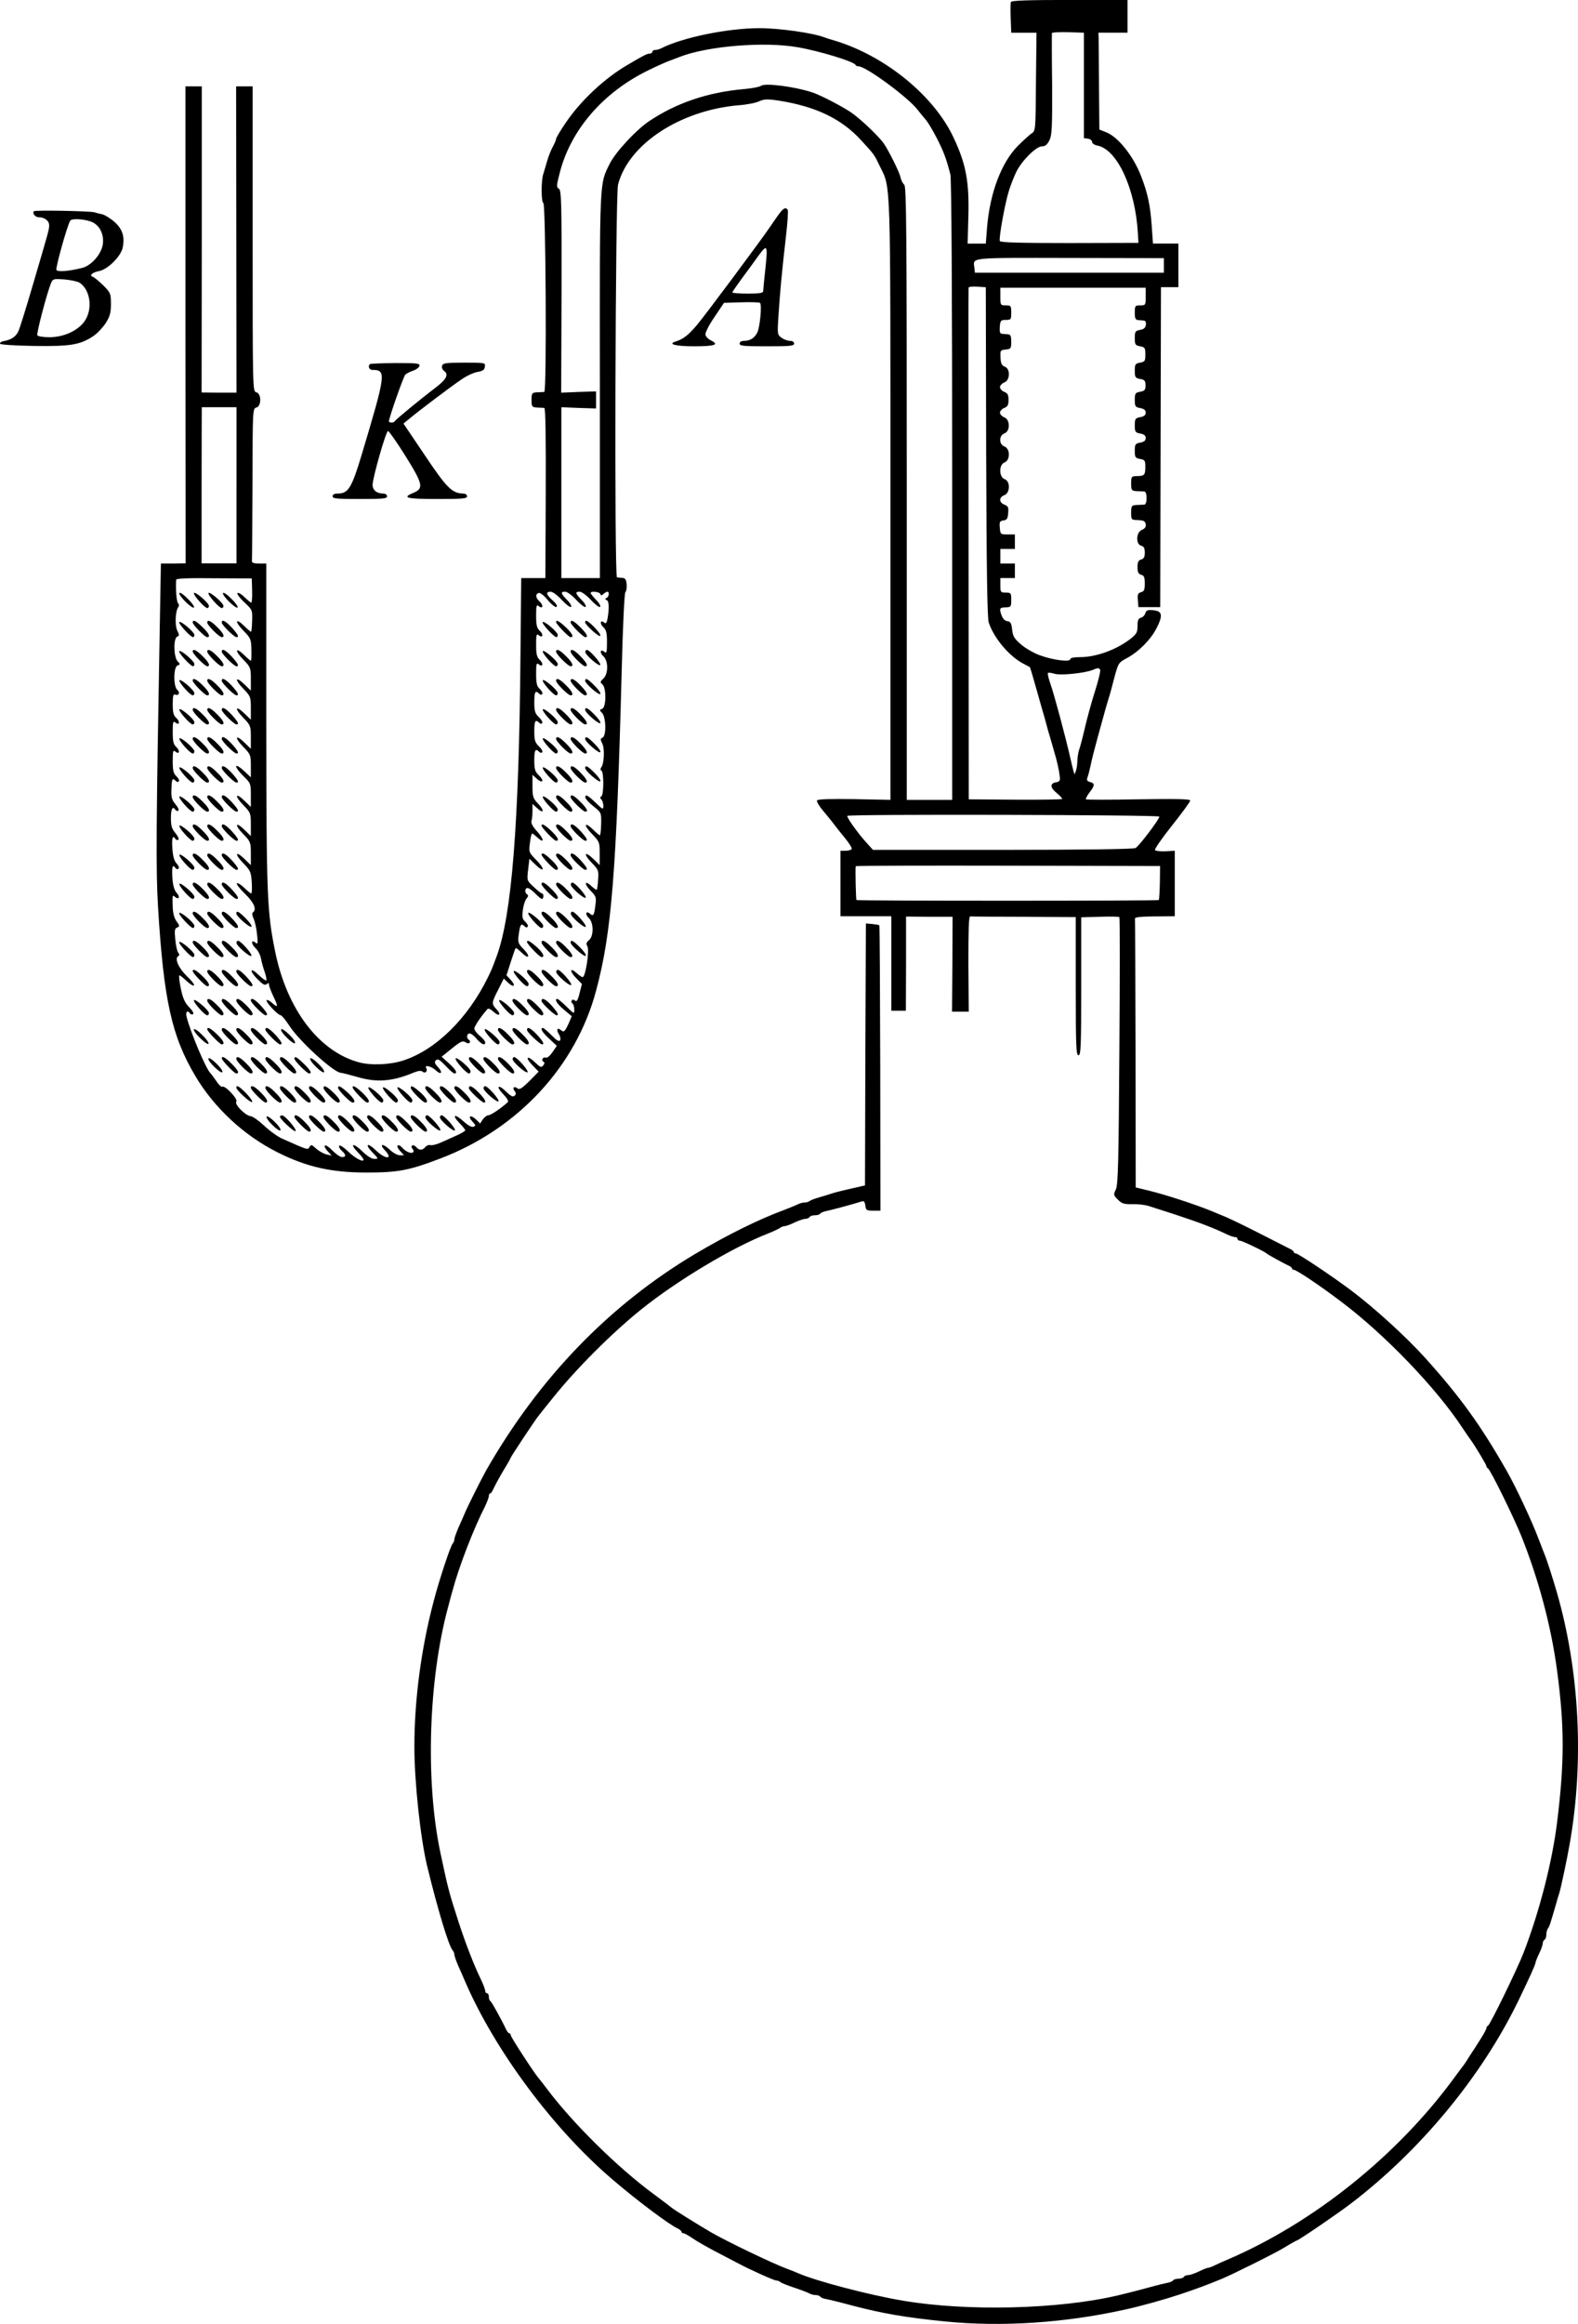 <?xml version="1.0" standalone="no"?>
<!DOCTYPE svg PUBLIC "-//W3C//DTD SVG 20010904//EN"
 "http://www.w3.org/TR/2001/REC-SVG-20010904/DTD/svg10.dtd">
<svg version="1.0" xmlns="http://www.w3.org/2000/svg"
 width="868.478pt" height="1278.377pt" viewBox="0 0 868.478 1278.377"
 preserveAspectRatio="xMidYMid meet">
<g transform="translate(-70.945,1341.497) scale(0.1,-0.1)"
fill="#000000" stroke="none">
<g>
<path d="M6273 13404 c-2 -6 -3 -46 -1 -90 l3 -79 69 0 70 0 -3 -270 c-2 -266
-2 -270 -24 -284 -12 -8 -46 -39 -76 -69 -90 -91 -153 -257 -169 -447 l-7 -90
-50 0 -50 0 4 151 c5 190 -13 286 -80 429 -107 232 -377 452 -654 536 -22 6
-49 15 -60 19 -63 24 -247 50 -355 50 -175 0 -424 -51 -542 -111 -10 -5 -25
-9 -33 -9 -8 0 -15 -4 -15 -10 0 -5 -7 -10 -15 -10 -14 0 -32 -9 -120 -61
-128 -74 -262 -200 -343 -321 -29 -42 -52 -82 -52 -87 0 -6 -8 -25 -18 -43
-10 -18 -24 -53 -31 -78 -7 -25 -17 -58 -22 -74 -12 -39 -11 -154 1 -158 13
-4 19 -1038 5 -1039 -5 0 -23 -2 -40 -2 -28 -2 -30 -5 -30 -42 0 -37 2 -40 30
-42 17 0 35 -2 40 -2 7 -1 9 -163 8 -469 l-2 -467 -67 0 -66 0 -4 -420 c-8
-934 -48 -1435 -131 -1660 -26 -71 -30 -79 -50 -120 -111 -224 -284 -394 -462
-453 -72 -24 -178 -29 -245 -11 -220 59 -396 290 -461 604 -46 224 -49 303
-50 1245 l0 895 -40 0 c-26 0 -40 4 -39 13 1 6 2 198 3 426 1 405 1 414 21
419 29 7 29 77 0 84 -20 5 -20 14 -20 844 l0 839 -45 0 -46 0 1 -842 1 -843
-96 0 -96 1 1 842 0 842 -45 0 -45 0 0 -1312 1 -1312 -68 -1 -68 0 -6 -335
c-20 -1104 -22 -1351 -10 -1551 31 -514 75 -714 206 -934 104 -175 268 -327
452 -419 159 -80 296 -111 488 -111 175 0 235 11 410 78 426 163 744 506 855
922 86 319 112 654 141 1760 6 245 15 425 20 432 6 6 9 27 7 45 -2 25 -8 33
-23 34 -11 1 -24 2 -30 3 -15 2 -9 2102 6 2161 58 222 341 408 664 436 44 3
95 13 113 22 28 12 44 13 110 3 202 -32 344 -100 452 -219 71 -77 71 -77 102
-142 61 -125 58 -36 58 -1838 l0 -1647 -198 4 c-133 2 -201 0 -206 -7 -3 -6
11 -30 31 -54 21 -25 49 -59 63 -78 14 -18 42 -54 63 -79 20 -25 36 -50 34
-56 -2 -5 -17 -10 -33 -10 l-29 0 0 -180 0 -180 140 0 140 0 0 -260 0 -260 40
0 40 0 1 259 0 259 128 -1 128 0 -1 -261 -2 -261 46 0 46 0 -2 263 c0 184 2
262 10 261 6 -1 139 -2 296 -2 l285 -2 0 -380 c0 -331 2 -380 15 -380 13 0 15
49 15 379 l0 380 103 3 c56 2 104 1 107 -2 3 -3 3 -333 0 -735 -4 -608 -7
-735 -19 -762 -14 -30 -14 -33 11 -57 21 -22 34 -26 80 -25 30 1 70 -4 89 -10
19 -6 81 -26 140 -45 140 -46 213 -74 293 -112 16 -8 35 -14 43 -14 7 0 13 -4
13 -10 0 -5 6 -10 14 -10 12 0 135 -59 146 -70 6 -6 86 -50 117 -65 13 -5 23
-13 23 -17 0 -5 5 -8 10 -8 14 0 143 -86 259 -174 240 -180 524 -475 668 -694
21 -31 41 -61 46 -67 20 -26 87 -137 87 -145 0 -4 4 -10 8 -12 13 -5 144 -272
186 -377 95 -239 163 -495 195 -736 41 -307 41 -503 0 -835 -27 -217 -96 -487
-184 -716 -35 -90 -185 -398 -196 -402 -5 -2 -9 -8 -9 -14 0 -5 -15 -33 -33
-61 -18 -29 -46 -72 -62 -96 -15 -25 -32 -50 -37 -55 -5 -6 -25 -34 -46 -62
-312 -426 -773 -796 -1247 -999 -22 -9 -53 -23 -69 -31 -16 -8 -33 -14 -38
-14 -5 0 -28 -9 -50 -20 -23 -11 -50 -20 -59 -20 -10 0 -21 -4 -24 -10 -3 -5
-17 -10 -30 -10 -13 0 -26 -4 -29 -9 -3 -5 -18 -11 -33 -14 -16 -3 -44 -10
-63 -15 -35 -10 -130 -35 -205 -53 -324 -77 -831 -90 -1185 -30 -190 32 -474
107 -575 150 -11 5 -40 17 -65 26 -83 31 -328 149 -415 199 -69 40 -204 124
-217 135 -7 6 -53 41 -103 78 -197 145 -444 389 -585 577 -19 26 -40 52 -46
59 -24 27 -154 227 -154 237 0 5 -3 10 -7 10 -5 0 -13 10 -19 23 -28 59 -80
152 -86 155 -5 2 -8 12 -8 23 0 10 -4 19 -10 19 -5 0 -10 6 -10 13 0 7 -11 37
-25 66 -38 78 -82 192 -121 311 -53 164 -58 182 -99 375 -86 397 -68 963 42
1365 8 30 18 69 23 85 36 134 115 339 181 468 10 22 19 45 19 53 0 8 3 14 8
14 4 0 13 15 21 33 8 17 32 61 53 96 21 34 38 65 38 67 0 5 136 210 152 229 4
5 40 51 80 100 127 159 324 356 484 485 199 160 500 341 699 419 33 13 64 28
70 33 5 4 15 8 22 8 8 0 33 9 55 20 23 11 50 20 59 20 10 0 21 5 24 10 3 6 17
10 30 10 13 0 26 4 29 9 3 5 18 11 33 14 25 5 152 39 195 53 12 4 17 -2 20
-23 3 -25 7 -28 43 -28 l40 0 -1 783 c-1 431 -3 785 -5 787 -2 2 -20 5 -39 7
l-35 3 -3 -721 -2 -720 -83 -19 c-45 -10 -91 -22 -102 -26 -11 -4 -40 -13 -65
-20 -25 -7 -49 -16 -55 -21 -5 -4 -17 -8 -27 -8 -10 0 -26 -4 -36 -9 -9 -5
-44 -19 -77 -32 -144 -53 -314 -138 -490 -242 -470 -280 -856 -678 -1148
-1187 -25 -44 -100 -193 -120 -240 -8 -19 -24 -56 -36 -82 -11 -26 -21 -54
-21 -61 0 -7 -4 -17 -9 -23 -12 -12 -73 -195 -104 -314 -70 -263 -107 -546
-107 -804 0 -193 33 -498 69 -651 58 -239 120 -446 142 -469 5 -6 9 -16 9 -23
0 -7 10 -35 21 -61 12 -26 28 -63 36 -82 164 -382 487 -816 812 -1093 131
-113 313 -249 357 -269 13 -6 24 -15 24 -20 0 -4 5 -8 11 -8 6 0 29 -13 52
-29 23 -16 85 -51 137 -78 52 -27 104 -54 115 -60 55 -30 195 -93 207 -93 8 0
18 -4 23 -9 6 -5 39 -18 75 -30 36 -12 73 -26 82 -31 10 -6 27 -10 37 -10 11
0 22 -4 25 -9 3 -5 18 -11 33 -13 16 -3 82 -19 148 -37 166 -43 287 -64 505
-86 310 -31 656 -9 990 65 88 19 216 55 304 84 89 30 144 50 229 85 62 26 290
139 346 173 34 21 65 38 67 38 9 0 223 146 299 204 382 292 716 695 919 1111
59 122 96 203 96 212 0 5 9 28 20 51 11 22 20 48 20 56 0 8 5 18 10 21 6 3 10
16 10 29 0 12 4 26 8 32 8 8 14 27 45 134 5 19 13 46 18 60 9 29 43 188 58
275 79 450 54 946 -71 1380 -24 83 -56 182 -68 210 -4 11 -18 47 -31 80 -36
97 -124 285 -175 375 -144 253 -258 412 -458 633 -100 110 -273 268 -401 364
-104 78 -291 203 -304 203 -6 0 -11 3 -11 8 0 4 -10 12 -23 18 -12 6 -87 44
-167 85 -80 41 -166 82 -190 92 -25 10 -54 22 -65 27 -92 38 -263 94 -355 116
l-70 17 -1 734 c-1 403 -2 738 -3 745 -1 8 32 11 109 12 l110 1 0 180 0 180
-52 -3 c-28 -1 -54 2 -57 7 -3 5 39 66 94 135 55 69 100 131 100 137 0 9 -76
10 -285 7 -156 -3 -287 -3 -289 0 -3 2 6 19 19 37 31 39 31 51 4 58 -16 4 -20
11 -15 24 4 10 12 40 18 68 5 27 23 97 39 155 16 58 34 123 40 145 6 22 15 51
19 65 5 14 19 64 31 112 23 86 24 88 71 113 65 35 132 103 163 165 36 70 31
94 -18 98 -31 3 -39 0 -44 -16 -3 -11 -13 -22 -24 -25 -15 -4 -19 -14 -19 -45
0 -35 -5 -44 -37 -70 -78 -61 -190 -102 -280 -102 -33 0 -53 -4 -53 -11 0 -17
-92 -6 -164 20 -33 11 -80 38 -105 59 -39 33 -47 46 -51 83 -4 36 -9 45 -27
47 -14 2 -25 14 -32 34 -13 37 -10 41 26 42 26 1 28 4 28 41 0 38 -2 40 -30
40 -28 0 -30 2 -30 40 l0 40 40 0 40 0 0 40 0 40 -40 0 -40 0 0 40 0 40 40 0
40 0 0 40 0 40 -40 0 c-39 0 -40 1 -43 37 -3 32 0 37 20 40 19 2 24 10 26 41
3 31 0 38 -21 46 -30 12 -31 40 0 52 32 12 34 76 2 88 -32 11 -33 80 -1 92 32
12 32 76 -1 88 -31 12 -30 61 1 72 32 12 31 76 -1 88 -13 5 -24 17 -24 26 0 9
11 21 24 26 18 7 23 16 23 44 0 28 -5 37 -23 44 -13 5 -24 17 -24 26 0 9 11
21 24 26 32 12 34 76 2 87 -16 6 -22 18 -23 50 -2 39 -1 41 28 44 29 3 31 6
31 43 0 33 -4 40 -20 41 -11 1 -26 2 -33 3 -9 1 -12 13 -10 39 3 34 6 37 33
37 28 0 30 2 30 40 0 38 -2 40 -30 40 -29 0 -30 1 -30 49 l0 48 400 0 400 0 0
-48 c0 -48 -1 -49 -30 -49 -28 0 -30 -2 -30 -40 0 -33 4 -40 20 -41 11 -1 26
-2 32 -3 7 -1 11 -11 9 -23 -2 -16 -12 -25 -32 -28 -26 -5 -29 -9 -29 -45 0
-36 3 -40 29 -45 27 -5 29 -9 29 -45 0 -36 -2 -40 -29 -45 -26 -5 -29 -9 -29
-45 0 -36 3 -40 30 -45 24 -4 29 -10 29 -35 0 -25 -5 -31 -29 -35 -27 -5 -30
-9 -30 -45 0 -36 3 -40 30 -45 21 -4 30 -11 30 -25 0 -14 -9 -21 -30 -25 -27
-5 -30 -9 -30 -45 0 -36 3 -40 30 -45 21 -4 30 -11 30 -25 0 -14 -9 -21 -30
-25 -27 -5 -30 -9 -30 -45 0 -36 3 -40 29 -45 26 -4 29 -9 29 -43 0 -45 -5
-51 -46 -51 -31 -1 -32 -3 -32 -41 0 -37 2 -40 30 -42 17 0 36 -2 43 -2 7 -1
12 -15 12 -36 0 -21 -5 -35 -12 -36 -7 0 -26 -2 -43 -2 -28 -2 -30 -5 -30 -42
0 -38 1 -40 32 -41 18 0 36 -3 40 -7 16 -17 10 -39 -13 -47 -32 -13 -35 -79
-4 -87 15 -4 20 -14 20 -38 0 -24 -5 -34 -20 -38 -15 -4 -20 -14 -20 -42 0
-28 5 -38 20 -42 16 -4 20 -14 20 -48 0 -35 -4 -44 -21 -48 -17 -5 -20 -12
-17 -44 l3 -38 60 0 60 0 2 880 2 880 48 0 48 0 0 120 0 120 -70 0 -70 0 -7
100 c-8 111 -22 177 -58 270 -42 110 -126 216 -192 242 l-38 15 -2 234 c-1
129 -2 249 -2 267 l-1 32 80 0 80 0 0 90 0 90 -319 0 c-220 0 -320 -3 -323
-11z m402 -459 l0 -290 23 -3 c12 -2 22 -10 22 -18 0 -8 13 -17 30 -20 109
-22 208 -238 222 -482 l3 -53 -380 -1 c-269 0 -380 3 -383 11 -6 18 29 210 50
276 10 33 29 80 41 105 30 61 109 140 141 140 18 0 29 9 41 33 14 28 16 69 15
307 -2 151 -2 279 -1 283 0 4 40 6 88 5 l88 -3 0 -290z m-1575 210 c122 -21
310 -79 318 -97 2 -5 10 -8 17 -8 40 0 269 -168 323 -237 15 -19 37 -46 50
-61 12 -15 39 -61 60 -102 36 -72 50 -109 72 -195 6 -26 10 -629 10 -1740 l0
-1700 -125 0 -125 0 0 1686 c0 1458 -2 1688 -14 1698 -8 7 -18 26 -21 43 -7
29 -63 142 -91 183 -30 43 -132 139 -184 174 -52 34 -160 90 -205 106 -97 33
-265 55 -287 38 -7 -6 -49 -14 -93 -18 -199 -17 -376 -77 -525 -178 -71 -48
-182 -168 -214 -231 -58 -117 -56 -69 -55 -1221 l0 -1060 -106 0 -106 0 0 470
0 470 96 -4 95 -3 0 47 0 47 -96 -3 -96 -4 2 557 c1 493 -1 558 -15 565 -14 8
-13 17 5 87 60 236 238 442 485 563 44 22 96 45 115 52 19 7 44 17 55 21 151
61 469 88 655 55z m2015 -1200 l0 -40 -520 0 -520 0 -3 28 c-7 57 -35 54 525
53 l518 -1 0 -40z m-978 -1024 c2 -653 6 -914 14 -940 28 -86 114 -188 193
-228 17 -9 32 -17 34 -18 1 -1 18 -58 37 -126 19 -68 39 -137 44 -154 4 -16
13 -48 19 -70 7 -22 21 -71 32 -110 20 -67 28 -106 33 -150 1 -14 -5 -21 -20
-23 -36 -5 -35 -30 2 -59 18 -15 32 -30 30 -33 -2 -3 -119 -5 -259 -4 l-255 2
-1 1403 c-1 772 -1 1408 0 1412 0 4 21 7 48 5 l47 -3 2 -904z m-4126 -186 l0
-429 -96 0 -96 0 0 429 c0 237 1 430 1 430 0 0 43 0 96 0 l95 0 0 -430z m86
-579 c1 -36 -1 -66 -5 -66 -3 0 -20 14 -38 31 -17 17 -34 26 -38 21 -3 -5 14
-28 39 -51 43 -40 44 -42 42 -101 -1 -33 -3 -60 -6 -60 -3 0 -20 14 -38 32
-49 48 -53 24 -4 -26 40 -41 43 -47 44 -105 1 -33 0 -61 -3 -61 -2 0 -19 14
-37 32 -49 47 -53 24 -5 -25 40 -41 42 -45 42 -107 l0 -64 -35 34 c-50 49 -57
28 -7 -23 40 -41 42 -45 42 -107 l0 -64 -35 34 c-50 49 -57 28 -7 -23 40 -41
42 -45 42 -107 l0 -64 -35 34 c-50 49 -57 28 -7 -23 40 -41 42 -45 42 -105 l0
-63 -32 30 c-60 57 -67 34 -8 -24 39 -38 40 -41 40 -104 l0 -65 -35 34 c-50
49 -57 28 -7 -23 40 -41 42 -45 42 -107 l0 -64 -35 34 c-50 49 -57 28 -7 -23
40 -41 42 -45 42 -107 l0 -64 -35 34 c-51 49 -56 27 -6 -24 39 -40 42 -48 46
-104 2 -34 1 -62 -3 -62 -3 0 -21 14 -39 32 -18 17 -36 28 -40 24 -4 -4 16
-30 45 -58 50 -48 66 -88 43 -102 -5 -4 -4 -18 4 -34 7 -15 16 -54 19 -86 6
-50 4 -57 -8 -47 -25 21 -26 -5 -1 -29 14 -13 28 -39 31 -59 4 -20 13 -54 21
-75 7 -22 11 -41 8 -44 -3 -3 -21 10 -40 28 -48 47 -57 29 -10 -20 30 -30 42
-37 52 -29 10 9 13 8 13 -3 0 -8 11 -36 24 -64 28 -57 26 -66 -7 -36 -13 12
-27 19 -30 15 -8 -8 62 -83 78 -83 5 0 27 -27 48 -59 52 -81 239 -252 280
-257 12 -1 53 -12 92 -23 106 -32 195 -25 309 23 28 11 42 13 51 6 15 -13 30
3 20 20 -12 19 29 10 52 -12 31 -29 42 -14 13 17 -19 20 -21 28 -11 38 10 9
20 3 52 -30 22 -24 44 -43 49 -43 20 0 9 21 -30 56 l-40 36 57 46 c47 38 58
43 74 34 10 -7 20 -8 24 -2 3 5 1 11 -5 15 -15 9 -12 35 4 35 8 0 26 -13 39
-30 26 -30 47 -39 47 -19 0 6 -13 22 -30 36 -16 13 -30 32 -30 40 0 12 35 65
72 107 4 6 18 0 33 -14 31 -29 46 -18 17 13 -28 30 -28 35 9 107 l31 62 24
-23 c32 -30 44 -16 14 16 l-23 25 23 72 c13 40 25 75 27 77 2 3 17 -8 33 -24
41 -40 51 -22 11 19 -31 32 -33 37 -26 85 7 52 13 59 32 40 7 -7 13 -7 17 -1
3 5 -3 17 -14 27 -16 14 -18 26 -13 64 3 25 12 53 20 63 10 11 11 18 4 23 -15
9 -14 35 2 35 7 0 26 -13 42 -30 16 -16 32 -30 37 -30 10 0 11 30 1 30 -5 0
-25 16 -46 36 -38 35 -38 35 -31 95 l7 60 33 -32 c50 -48 55 -26 5 25 -41 42
-42 44 -35 94 3 29 9 52 12 52 3 0 16 -10 29 -22 39 -36 38 -11 -1 33 -23 24
-35 47 -32 56 3 8 6 33 6 56 l0 40 25 -23 c37 -35 43 -15 7 23 -29 30 -32 39
-32 97 l0 63 24 -22 c13 -12 26 -18 30 -13 3 5 -6 20 -19 32 -21 20 -25 33
-25 82 0 58 6 68 27 47 6 -6 13 -7 17 -1 3 5 -6 20 -19 32 -21 20 -25 33 -25
82 0 58 6 68 27 47 6 -6 13 -7 17 -1 3 5 -6 20 -19 32 -21 20 -25 33 -25 82 0
58 6 68 27 47 7 -7 13 -7 17 -1 3 5 -3 17 -14 27 -16 15 -20 31 -20 83 0 54 2
63 14 53 23 -19 28 4 6 24 -16 15 -20 31 -20 83 0 54 2 63 14 53 23 -19 28 4
6 24 -16 15 -20 31 -20 83 0 54 2 63 14 53 23 -19 28 4 6 24 -23 21 -26 41 -6
48 8 3 29 -13 50 -39 21 -25 42 -41 48 -38 7 5 -1 18 -20 35 -37 33 -41 49
-12 49 11 0 38 -20 61 -45 23 -25 46 -42 51 -39 5 4 -4 21 -21 38 -36 37 -38
46 -11 46 11 0 38 -20 61 -45 23 -25 46 -42 51 -39 5 4 -4 21 -21 38 -36 37
-38 46 -11 46 11 0 38 -20 61 -45 23 -25 46 -42 51 -39 5 4 -4 21 -21 38 -17
18 -31 35 -31 39 0 12 48 7 53 -5 4 -10 7 -10 18 0 7 6 17 12 21 12 13 0 9
-28 -4 -34 -10 -5 -10 -7 0 -12 13 -6 15 -38 6 -97 -5 -29 -10 -35 -19 -27
-22 18 -26 -6 -5 -25 16 -15 20 -31 20 -83 0 -54 -2 -63 -14 -53 -23 19 -28
-4 -6 -24 28 -25 28 -97 0 -123 -18 -17 -19 -20 -5 -32 22 -18 21 -126 -1
-134 -16 -6 -16 -8 0 -24 21 -25 23 -127 1 -135 -12 -5 -12 -10 -1 -32 14 -27
11 -111 -6 -132 -5 -7 -5 -14 2 -18 13 -8 13 -132 -1 -141 -8 -4 -8 -9 0 -17
6 -6 11 -22 11 -35 0 -22 -3 -21 -42 17 -45 43 -58 49 -57 29 0 -7 20 -29 44
-48 44 -35 44 -35 43 -97 -1 -35 -4 -63 -7 -63 -3 0 -20 14 -38 32 -49 47 -53
24 -5 -25 40 -41 42 -45 42 -107 l0 -64 -35 34 c-49 47 -57 28 -9 -21 37 -38
39 -43 35 -92 -1 -29 -5 -54 -7 -56 -2 -3 -15 6 -29 19 -38 36 -43 14 -5 -25
31 -32 32 -37 26 -81 -7 -56 -11 -61 -30 -45 -22 19 -28 -4 -6 -24 27 -25 28
-99 1 -122 -15 -12 -17 -20 -9 -33 13 -21 -10 -170 -26 -170 -5 0 -20 10 -33
22 -37 34 -40 11 -4 -26 l33 -34 -13 -51 c-9 -38 -16 -48 -25 -40 -8 6 -14 7
-18 0 -4 -5 -2 -12 4 -16 5 -3 10 -18 10 -33 0 -26 0 -26 -43 16 -23 23 -46
42 -50 42 -19 0 -1 -29 37 -60 l42 -35 -16 -38 c-22 -48 -27 -52 -43 -39 -20
17 -28 3 -12 -22 8 -12 11 -27 7 -34 -6 -8 -20 0 -47 28 -22 22 -43 40 -47 40
-18 0 -6 -22 34 -59 l42 -39 -24 -35 c-13 -19 -29 -33 -36 -30 -16 6 -28 -14
-14 -22 8 -5 7 -11 -1 -21 -10 -13 -17 -10 -45 17 -45 43 -57 28 -14 -16 l34
-35 -51 -52 c-42 -41 -55 -49 -66 -40 -18 15 -30 3 -15 -15 8 -10 8 -17 0 -25
-9 -9 -20 -4 -47 22 -45 44 -59 30 -15 -15 20 -21 30 -38 24 -43 -41 -37 -94
-72 -107 -72 -8 0 -21 -10 -30 -22 l-15 -23 -24 23 c-31 28 -46 16 -18 -13 18
-20 19 -23 5 -28 -10 -4 -30 7 -55 30 -49 44 -66 36 -22 -10 18 -18 32 -36 32
-40 0 -3 -20 -16 -45 -27 -25 -11 -65 -29 -89 -40 -25 -11 -51 -17 -59 -14 -7
2 -20 -2 -27 -11 -16 -19 -34 -19 -50 0 -7 8 -16 12 -22 9 -5 -3 -5 -11 2 -19
7 -9 8 -15 1 -20 -12 -7 -42 7 -60 29 -8 9 -18 13 -23 10 -5 -3 1 -17 13 -30
l22 -24 -23 0 c-13 0 -39 14 -57 32 -37 35 -59 31 -25 -5 48 -51 3 -51 -50 0
-47 46 -64 35 -18 -12 33 -34 33 -35 10 -35 -15 0 -41 16 -67 42 -49 48 -72
44 -25 -5 18 -18 32 -36 32 -41 0 -17 -47 8 -86 46 -23 22 -44 36 -48 30 -3
-5 3 -17 14 -27 25 -22 25 -35 2 -35 -10 0 -33 16 -52 35 -18 19 -37 32 -42
29 -5 -4 1 -17 14 -31 l23 -25 -30 7 c-16 4 -42 19 -56 32 -24 22 -28 23 -36
9 -10 -18 -8 -18 -152 46 -24 11 -69 43 -98 71 -30 28 -63 51 -74 52 -28 2
-91 65 -79 80 11 13 -62 91 -77 82 -5 -3 -20 11 -33 31 -14 20 -28 39 -31 42
-24 19 -113 230 -133 313 -6 26 6 38 19 17 4 -6 11 -7 17 -4 5 4 -3 20 -21 38
-24 24 -35 49 -46 101 -8 38 -12 71 -9 74 2 3 20 -11 39 -29 19 -18 38 -30 42
-26 4 4 -13 27 -39 51 -46 45 -69 97 -48 110 8 5 8 10 0 20 -6 7 -13 40 -16
73 -5 49 -3 60 11 65 14 6 14 9 -4 34 -13 18 -20 46 -21 78 -2 68 -2 69 13 56
22 -18 29 1 8 23 -13 15 -20 41 -23 84 -4 58 2 76 17 52 4 -6 11 -8 16 -4 6 4
3 15 -9 28 -14 15 -21 40 -24 84 -4 58 2 76 17 52 4 -6 11 -8 16 -4 5 3 -2 19
-16 36 -20 24 -25 40 -25 84 0 50 10 68 25 44 4 -6 11 -8 16 -4 5 3 -2 19 -16
35 -21 25 -24 39 -22 85 2 56 5 62 24 43 7 -7 13 -7 17 -1 3 5 -3 17 -14 27
-16 15 -20 31 -20 83 0 54 2 63 14 53 23 -19 28 4 6 24 -16 15 -20 31 -20 83
0 54 2 63 14 53 23 -19 28 4 6 24 -16 14 -20 31 -20 76 0 46 3 57 14 53 20 -8
28 12 11 26 -22 18 -21 126 1 134 16 6 16 8 0 24 -21 25 -23 127 -1 135 12 5
12 10 0 33 -14 29 -11 108 6 130 5 6 4 15 -2 21 -8 8 -14 81 -10 129 1 7 69
10 209 8 l207 -1 2 -67z m4667 -435 c4 -5 -9 -58 -28 -118 -19 -59 -44 -151
-56 -203 -12 -52 -26 -105 -31 -118 -5 -13 -9 -40 -10 -60 0 -20 -4 -46 -8
-57 l-8 -20 -6 20 c-3 11 -11 45 -18 75 -24 107 -88 346 -108 402 -11 31 -17
59 -14 61 2 3 20 1 39 -5 35 -9 163 4 208 22 28 12 34 12 40 1z m326 -808 c1
-14 -112 -163 -131 -173 -11 -6 -288 -10 -731 -10 l-714 0 -30 33 c-50 54
-116 146 -111 154 7 10 1717 6 1717 -4z m3 -363 c-1 -51 -4 -94 -6 -96 -5 -5
-1659 -5 -1664 0 -3 3 -7 171 -4 186 1 3 378 4 838 3 l837 -2 -1 -91z"/>
<g>
<path d="M1697 10153 c-8 -12 70 -89 80 -80 4 4 -11 26 -34 48 -22 23 -43 37
-46 32z"/>
</g>
<g>
<path d="M1777 10153 c-6 -10 59 -83 73 -83 6 0 10 6 9 13 -1 16 -76 80 -82
70z"/>
</g>
<g>
<path d="M1857 10153 c-6 -10 59 -83 73 -83 6 0 10 6 9 13 -1 16 -76 80 -82
70z"/>
</g>
<g>
<path d="M1937 10153 c-8 -12 70 -89 80 -80 4 4 -11 26 -34 48 -22 23 -43 37
-46 32z"/>
</g>
<g>
<path d="M1696 9993 c-7 -7 62 -83 76 -83 4 0 8 6 7 13 -1 16 -74 78 -83 70z"/>
</g>
<g>
<path d="M1770 9991 c0 -13 67 -81 80 -81 19 0 10 21 -26 55 -35 35 -54 44
-54 26z"/>
</g>
<g>
<path d="M1850 9990 c0 -14 66 -80 80 -80 19 0 10 21 -25 55 -34 35 -55 44
-55 25z"/>
</g>
<g>
<path d="M1930 9990 c0 -13 68 -80 81 -80 16 0 9 14 -26 53 -35 37 -55 47 -55
27z"/>
</g>
<g>
<path d="M3696 9993 c-7 -7 62 -83 76 -83 4 0 8 6 7 13 -1 16 -74 78 -83 70z"/>
</g>
<g>
<path d="M3770 9993 c1 -12 69 -83 80 -83 20 0 9 20 -27 55 -37 34 -53 42 -53
28z"/>
</g>
<g>
<path d="M3850 9991 c0 -12 69 -81 81 -81 18 0 8 19 -27 54 -35 35 -54 45 -54
27z"/>
</g>
<g>
<path d="M3930 9992 c0 -14 76 -83 83 -75 4 4 -9 24 -30 45 -36 37 -53 47 -53
30z"/>
</g>
<g>
<path d="M1696 9833 c-7 -7 62 -83 76 -83 4 0 8 6 7 13 -1 16 -74 78 -83 70z"/>
</g>
<g>
<path d="M1770 9831 c0 -13 67 -81 80 -81 19 0 10 21 -25 55 -34 34 -55 44
-55 26z"/>
</g>
<g>
<path d="M1850 9830 c0 -14 66 -80 80 -80 19 0 10 21 -25 55 -34 35 -55 44
-55 25z"/>
</g>
<g>
<path d="M1930 9830 c0 -13 68 -80 81 -80 16 0 9 14 -26 53 -35 37 -55 47 -55
27z"/>
</g>
<g>
<path d="M3697 9833 c-6 -10 59 -83 73 -83 6 0 10 6 9 13 -1 16 -76 80 -82 70z"/>
</g>
<g>
<path d="M3770 9830 c0 -14 66 -80 80 -80 19 0 10 21 -25 55 -34 35 -55 44
-55 25z"/>
</g>
<g>
<path d="M3850 9830 c0 -14 66 -80 80 -80 18 0 10 18 -25 54 -34 36 -55 45
-55 26z"/>
</g>
<g>
<path d="M3931 9828 c1 -17 76 -81 82 -71 6 10 -59 83 -73 83 -6 0 -10 -6 -9
-12z"/>
</g>
<g>
<path d="M1697 9673 c-6 -10 59 -83 73 -83 6 0 10 6 9 13 -1 16 -76 80 -82 70z"/>
</g>
<g>
<path d="M1770 9671 c0 -13 67 -81 80 -81 19 0 10 21 -25 55 -34 34 -55 44
-55 26z"/>
</g>
<g>
<path d="M1850 9670 c0 -14 66 -80 80 -80 19 0 10 21 -25 55 -34 35 -55 44
-55 25z"/>
</g>
<g>
<path d="M1930 9670 c0 -13 68 -80 81 -80 16 0 9 14 -26 53 -35 37 -55 47 -55
27z"/>
</g>
<g>
<path d="M3697 9673 c-6 -10 59 -83 73 -83 6 0 10 6 9 13 -1 16 -76 80 -82 70z"/>
</g>
<g>
<path d="M3770 9670 c0 -14 66 -80 80 -80 19 0 10 21 -25 55 -34 35 -55 44
-55 25z"/>
</g>
<g>
<path d="M3850 9670 c0 -14 66 -80 80 -80 18 0 10 18 -25 54 -34 36 -55 45
-55 26z"/>
</g>
<g>
<path d="M3930 9670 c0 -15 73 -79 83 -73 5 3 -8 23 -29 44 -38 39 -54 48 -54
29z"/>
</g>
<g>
<path d="M1697 9513 c-6 -10 59 -83 73 -83 6 0 10 6 9 13 -1 16 -76 80 -82 70z"/>
</g>
<g>
<path d="M1770 9510 c0 -14 66 -80 80 -80 19 0 10 21 -25 55 -34 35 -55 44
-55 25z"/>
</g>
<g>
<path d="M1850 9510 c0 -14 66 -80 80 -80 19 0 10 21 -25 55 -34 35 -55 44
-55 25z"/>
</g>
<g>
<path d="M1930 9510 c0 -13 68 -80 81 -80 16 0 9 14 -26 53 -35 37 -55 47 -55
27z"/>
</g>
<g>
<path d="M3697 9513 c-6 -10 59 -83 73 -83 6 0 10 6 9 13 -1 16 -76 80 -82 70z"/>
</g>
<g>
<path d="M3770 9510 c0 -14 66 -80 80 -80 19 0 10 21 -25 55 -34 35 -55 44
-55 25z"/>
</g>
<g>
<path d="M3850 9510 c0 -14 66 -80 80 -80 18 0 10 18 -25 54 -34 36 -55 45
-55 26z"/>
</g>
<g>
<path d="M3930 9510 c0 -15 73 -79 83 -73 5 3 -8 23 -29 44 -38 39 -54 48 -54
29z"/>
</g>
<g>
<path d="M1697 9353 c-6 -10 59 -83 73 -83 6 0 10 6 9 13 -1 16 -76 80 -82 70z"/>
</g>
<g>
<path d="M1770 9350 c0 -14 66 -80 80 -80 19 0 10 21 -25 55 -34 35 -55 44
-55 25z"/>
</g>
<g>
<path d="M1850 9350 c0 -14 66 -80 80 -80 19 0 10 21 -25 55 -34 35 -55 44
-55 25z"/>
</g>
<g>
<path d="M1930 9350 c0 -13 68 -80 81 -80 16 0 9 14 -26 53 -35 37 -55 47 -55
27z"/>
</g>
<g>
<path d="M3697 9353 c-6 -10 59 -83 73 -83 6 0 10 6 9 13 -1 16 -76 80 -82 70z"/>
</g>
<g>
<path d="M3770 9350 c0 -14 66 -80 80 -80 19 0 10 21 -25 55 -34 35 -55 44
-55 25z"/>
</g>
<g>
<path d="M3850 9350 c0 -14 66 -80 80 -80 18 0 10 18 -25 54 -34 36 -55 45
-55 26z"/>
</g>
<g>
<path d="M3930 9350 c0 -15 73 -79 83 -73 5 3 -8 23 -29 44 -38 39 -54 48 -54
29z"/>
</g>
<g>
<path d="M1697 9193 c-6 -10 59 -83 73 -83 6 0 10 6 9 13 -1 16 -76 80 -82 70z"/>
</g>
<g>
<path d="M1770 9190 c0 -14 66 -80 80 -80 19 0 10 21 -25 55 -34 35 -55 44
-55 25z"/>
</g>
<g>
<path d="M1850 9190 c0 -14 66 -80 80 -80 19 0 10 21 -25 55 -34 35 -55 44
-55 25z"/>
</g>
<g>
<path d="M1930 9190 c0 -13 68 -80 81 -80 16 0 9 14 -26 53 -35 37 -55 47 -55
27z"/>
</g>
<g>
<path d="M3697 9193 c-6 -10 59 -83 73 -83 6 0 10 6 9 13 -1 16 -76 80 -82 70z"/>
</g>
<g>
<path d="M3770 9190 c0 -14 66 -80 80 -80 19 0 10 21 -25 55 -34 35 -55 44
-55 25z"/>
</g>
<g>
<path d="M3850 9190 c0 -14 66 -80 80 -80 18 0 10 18 -25 54 -34 36 -55 45
-55 26z"/>
</g>
<g>
<path d="M3930 9190 c0 -15 73 -79 83 -73 5 3 -8 23 -29 44 -38 39 -54 48 -54
29z"/>
</g>
<g>
<path d="M1697 9033 c-6 -10 59 -83 73 -83 6 0 10 6 9 13 -1 16 -76 80 -82 70z"/>
</g>
<g>
<path d="M1770 9030 c0 -14 66 -80 80 -80 19 0 10 21 -25 55 -34 35 -55 44
-55 25z"/>
</g>
<g>
<path d="M1850 9030 c0 -14 66 -80 80 -80 19 0 10 21 -25 55 -34 35 -55 44
-55 25z"/>
</g>
<g>
<path d="M1930 9030 c0 -13 68 -80 81 -80 16 0 9 14 -26 53 -35 37 -55 47 -55
27z"/>
</g>
<g>
<path d="M3697 9033 c-6 -10 59 -83 73 -83 6 0 10 6 9 13 -1 16 -76 80 -82 70z"/>
</g>
<g>
<path d="M3770 9030 c0 -14 66 -80 80 -80 19 0 10 21 -25 55 -34 35 -55 44
-55 25z"/>
</g>
<g>
<path d="M3850 9030 c0 -13 68 -80 81 -80 18 0 9 18 -27 54 -36 36 -54 45 -54
26z"/>
</g>
<g>
<path d="M1697 8873 c-6 -10 59 -83 73 -83 6 0 10 6 9 13 -1 16 -76 80 -82 70z"/>
</g>
<g>
<path d="M1770 8870 c0 -14 66 -80 80 -80 19 0 10 21 -25 55 -34 35 -55 44
-55 25z"/>
</g>
<g>
<path d="M1850 8870 c0 -14 66 -80 80 -80 19 0 10 21 -25 55 -34 35 -55 44
-55 25z"/>
</g>
<g>
<path d="M1930 8870 c0 -13 68 -80 81 -80 16 0 9 14 -26 53 -35 37 -55 47 -55
27z"/>
</g>
<g>
<path d="M3690 8873 c1 -12 69 -83 80 -83 20 0 9 20 -27 55 -37 34 -53 42 -53
28z"/>
</g>
<g>
<path d="M3770 8870 c0 -14 66 -80 80 -80 19 0 10 21 -25 55 -34 35 -55 44
-55 25z"/>
</g>
<g>
<path d="M3850 8870 c0 -13 68 -80 81 -80 16 0 9 14 -26 53 -35 37 -55 47 -55
27z"/>
</g>
<g>
<path d="M1697 8713 c-6 -10 59 -83 73 -83 6 0 10 6 9 13 -1 16 -76 80 -82 70z"/>
</g>
<g>
<path d="M1770 8710 c0 -14 66 -80 80 -80 19 0 10 21 -25 55 -34 35 -55 44
-55 25z"/>
</g>
<g>
<path d="M1850 8710 c0 -14 66 -80 80 -80 19 0 10 21 -25 55 -34 35 -55 44
-55 25z"/>
</g>
<g>
<path d="M1930 8710 c0 -13 68 -80 81 -80 16 0 9 14 -26 53 -35 37 -55 47 -55
27z"/>
</g>
<g>
<path d="M3690 8713 c1 -12 69 -83 80 -83 19 0 10 21 -26 55 -34 33 -54 44
-54 28z"/>
</g>
<g>
<path d="M3770 8710 c0 -14 66 -80 80 -80 19 0 10 21 -25 55 -34 35 -55 44
-55 25z"/>
</g>
<g>
<path d="M3850 8710 c0 -13 68 -80 81 -80 16 0 9 14 -26 53 -35 37 -55 47 -55
27z"/>
</g>
<g>
<path d="M1697 8553 c-6 -10 59 -83 73 -83 6 0 10 6 9 13 -1 16 -76 80 -82 70z"/>
</g>
<g>
<path d="M1770 8550 c0 -14 66 -80 80 -80 19 0 10 21 -25 55 -34 35 -55 44
-55 25z"/>
</g>
<g>
<path d="M1850 8550 c0 -14 66 -80 80 -80 19 0 10 21 -25 55 -34 35 -55 44
-55 25z"/>
</g>
<g>
<path d="M1930 8550 c0 -13 68 -80 81 -80 16 0 9 14 -26 53 -35 37 -55 47 -55
27z"/>
</g>
<g>
<path d="M3690 8551 c0 -12 69 -81 81 -81 18 0 8 21 -27 55 -35 35 -54 44 -54
26z"/>
</g>
<g>
<path d="M3770 8550 c0 -14 66 -80 80 -80 19 0 10 21 -25 55 -34 35 -55 44
-55 25z"/>
</g>
<g>
<path d="M3851 8548 c1 -17 76 -81 82 -71 6 10 -59 83 -73 83 -6 0 -10 -6 -9
-12z"/>
</g>
<g>
<path d="M1696 8393 c-7 -7 62 -83 76 -83 4 0 8 6 7 13 -1 16 -74 78 -83 70z"/>
</g>
<g>
<path d="M1770 8390 c0 -14 66 -80 80 -80 19 0 10 21 -25 55 -34 35 -55 44
-55 25z"/>
</g>
<g>
<path d="M1850 8390 c0 -14 66 -80 80 -80 19 0 10 21 -25 55 -34 35 -55 44
-55 25z"/>
</g>
<g>
<path d="M1930 8390 c0 -14 66 -80 80 -80 18 0 10 18 -25 54 -34 36 -55 45
-55 26z"/>
</g>
<g>
<path d="M2010 8390 c0 -15 73 -79 83 -73 5 3 -8 23 -29 44 -38 39 -54 48 -54
29z"/>
</g>
<g>
<path d="M3617 8393 c-6 -10 59 -83 73 -83 6 0 10 6 9 13 -1 16 -76 80 -82 70z"/>
</g>
<g>
<path d="M3690 8390 c0 -14 66 -80 80 -80 19 0 10 21 -25 55 -34 35 -55 44
-55 25z"/>
</g>
<g>
<path d="M3770 8390 c0 -14 66 -80 80 -80 19 0 10 21 -25 55 -34 35 -55 44
-55 25z"/>
</g>
<g>
<path d="M3851 8388 c1 -17 76 -81 82 -71 6 10 -59 83 -73 83 -6 0 -10 -6 -9
-12z"/>
</g>
<g>
<path d="M1696 8233 c-7 -7 62 -83 76 -83 4 0 8 6 7 13 -1 16 -74 78 -83 70z"/>
</g>
<g>
<path d="M1770 8231 c0 -13 67 -81 80 -81 19 0 10 21 -25 55 -34 34 -55 44
-55 26z"/>
</g>
<g>
<path d="M1850 8230 c0 -14 66 -80 80 -80 19 0 10 21 -25 55 -34 35 -55 44
-55 25z"/>
</g>
<g>
<path d="M1930 8230 c0 -14 66 -80 80 -80 19 0 10 21 -25 55 -34 35 -55 44
-55 25z"/>
</g>
<g>
<path d="M2011 8228 c1 -17 76 -81 82 -71 6 10 -59 83 -73 83 -6 0 -10 -6 -9
-12z"/>
</g>
<g>
<path d="M3610 8233 c1 -12 69 -83 80 -83 20 0 9 23 -27 56 -38 33 -53 41 -53
27z"/>
</g>
<g>
<path d="M3690 8230 c0 -14 66 -80 80 -80 19 0 10 21 -25 55 -34 35 -55 44
-55 25z"/>
</g>
<g>
<path d="M3770 8230 c0 -14 66 -80 80 -80 18 0 10 18 -25 54 -34 36 -55 45
-55 26z"/>
</g>
<g>
<path d="M3850 8230 c0 -15 73 -79 83 -73 5 3 -8 23 -29 44 -38 39 -54 48 -54
29z"/>
</g>
<g>
<path d="M1770 8073 c1 -12 69 -83 80 -83 19 0 10 21 -26 55 -34 33 -54 44
-54 28z"/>
</g>
<g>
<path d="M1850 8070 c0 -14 66 -80 80 -80 19 0 10 21 -25 55 -34 35 -55 44
-55 25z"/>
</g>
<g>
<path d="M1930 8070 c0 -14 66 -80 80 -80 19 0 10 21 -25 55 -34 35 -55 44
-55 25z"/>
</g>
<g>
<path d="M2010 8070 c0 -13 68 -80 81 -80 16 0 9 14 -26 53 -35 37 -55 47 -55
27z"/>
</g>
<g>
<path d="M3537 8073 c-6 -10 59 -83 73 -83 6 0 10 6 9 13 -1 16 -76 80 -82 70z"/>
</g>
<g>
<path d="M3610 8070 c0 -14 66 -80 80 -80 19 0 10 21 -25 55 -34 35 -55 44
-55 25z"/>
</g>
<g>
<path d="M3690 8070 c0 -14 66 -80 80 -80 19 0 10 21 -25 55 -34 35 -55 44
-55 25z"/>
</g>
<g>
<path d="M3771 8068 c1 -17 76 -81 82 -71 6 10 -59 83 -73 83 -6 0 -10 -6 -9
-12z"/>
</g>
<g>
<path d="M1777 7913 c-6 -10 59 -83 73 -83 6 0 10 6 9 13 -1 16 -76 80 -82 70z"/>
</g>
<g>
<path d="M1850 7910 c0 -14 66 -80 80 -80 19 0 10 21 -25 55 -34 35 -55 44
-55 25z"/>
</g>
<g>
<path d="M1930 7910 c0 -14 66 -80 80 -80 19 0 10 21 -25 55 -34 35 -55 44
-55 25z"/>
</g>
<g>
<path d="M2010 7910 c0 -14 66 -80 80 -80 19 0 10 21 -25 55 -34 35 -55 44
-55 25z"/>
</g>
<g>
<path d="M2090 7911 c0 -12 69 -81 81 -81 16 0 9 14 -26 53 -34 36 -55 47 -55
28z"/>
</g>
<g>
<path d="M3457 7913 c-6 -10 59 -83 73 -83 6 0 10 6 9 13 -1 16 -76 80 -82 70z"/>
</g>
<g>
<path d="M3530 7910 c0 -14 66 -80 80 -80 19 0 10 21 -25 55 -34 35 -55 44
-55 25z"/>
</g>
<g>
<path d="M3610 7910 c0 -14 66 -80 80 -80 19 0 10 21 -25 55 -34 35 -55 44
-55 25z"/>
</g>
<g>
<path d="M3690 7909 c0 -12 70 -78 83 -79 14 0 6 15 -27 53 -34 37 -56 47 -56
26z"/>
</g>
<g>
<path d="M1777 7753 c-8 -12 70 -89 80 -80 4 4 -11 26 -34 48 -22 23 -43 37
-46 32z"/>
</g>
<g>
<path d="M1850 7753 c1 -12 69 -83 80 -83 19 0 10 21 -26 55 -34 33 -54 44
-54 28z"/>
</g>
<g>
<path d="M1930 7750 c0 -14 66 -80 80 -80 19 0 10 21 -25 55 -34 35 -55 44
-55 25z"/>
</g>
<g>
<path d="M2010 7750 c0 -14 66 -80 80 -80 19 0 10 21 -25 55 -34 35 -55 44
-55 25z"/>
</g>
<g>
<path d="M2090 7750 c0 -14 66 -80 80 -80 19 0 10 21 -25 55 -34 35 -55 44
-55 25z"/>
</g>
<g>
<path d="M2170 7751 c0 -12 69 -81 81 -81 16 0 9 14 -26 53 -34 36 -55 47 -55
28z"/>
</g>
<g>
<path d="M2257 7753 c-4 -6 11 -27 32 -47 21 -21 41 -34 44 -29 4 6 -11 27
-32 47 -21 21 -41 34 -44 29z"/>
</g>
<g>
<path d="M3377 7753 c-6 -10 59 -83 73 -83 6 0 10 6 9 13 -1 16 -76 80 -82 70z"/>
</g>
<g>
<path d="M3450 7750 c0 -14 66 -80 80 -80 19 0 10 21 -25 55 -34 35 -55 44
-55 25z"/>
</g>
<g>
<path d="M3530 7750 c0 -14 66 -80 80 -80 19 0 10 21 -25 55 -34 35 -55 44
-55 25z"/>
</g>
<g>
<path d="M3610 7749 c0 -12 70 -78 83 -79 14 0 6 16 -28 53 -35 37 -55 47 -55
26z"/>
</g>
<g>
<path d="M1857 7593 c-4 -6 11 -27 32 -47 21 -21 41 -34 44 -29 4 6 -11 27
-32 47 -21 21 -41 34 -44 29z"/>
</g>
<g>
<path d="M1930 7593 c1 -12 69 -83 80 -83 19 0 10 18 -26 54 -34 34 -54 45
-54 29z"/>
</g>
<g>
<path d="M2010 7590 c0 -14 66 -80 80 -80 19 0 10 21 -25 55 -34 35 -55 44
-55 25z"/>
</g>
<g>
<path d="M2090 7590 c0 -14 66 -80 80 -80 19 0 10 21 -25 55 -34 35 -55 44
-55 25z"/>
</g>
<g>
<path d="M2170 7590 c0 -14 66 -80 80 -80 19 0 10 21 -25 55 -34 35 -55 44
-55 25z"/>
</g>
<g>
<path d="M2250 7590 c0 -14 66 -80 80 -80 19 0 10 21 -25 55 -34 35 -55 44
-55 25z"/>
</g>
<g>
<path d="M2330 7591 c0 -12 69 -81 81 -81 17 0 9 16 -29 53 -38 37 -52 45 -52
28z"/>
</g>
<g>
<path d="M2417 7593 c-4 -6 11 -27 32 -47 21 -21 41 -34 44 -29 4 6 -11 27
-32 47 -21 21 -41 34 -44 29z"/>
</g>
<g>
<path d="M3217 7593 c-6 -10 59 -83 73 -83 6 0 10 6 9 13 -1 16 -76 80 -82 70z"/>
</g>
<g>
<path d="M3290 7590 c0 -14 66 -80 80 -80 19 0 10 21 -25 55 -34 35 -55 44
-55 25z"/>
</g>
<g>
<path d="M3370 7590 c0 -14 66 -80 80 -80 19 0 10 21 -25 55 -34 35 -55 44
-55 25z"/>
</g>
<g>
<path d="M3450 7590 c0 -13 68 -80 81 -80 18 0 8 21 -26 55 -34 35 -55 44 -55
25z"/>
</g>
<g>
<path d="M3531 7588 c1 -17 76 -81 82 -71 6 10 -59 83 -73 83 -6 0 -10 -6 -9
-12z"/>
</g>
<g>
<path d="M2010 7432 c0 -14 79 -86 87 -79 4 4 -11 25 -32 47 -38 39 -55 49
-55 32z"/>
</g>
<g>
<path d="M2090 7431 c0 -12 69 -81 81 -81 18 0 8 22 -26 55 -33 34 -55 44 -55
26z"/>
</g>
<g>
<path d="M2170 7430 c0 -14 66 -80 80 -80 19 0 10 21 -25 55 -34 35 -55 44
-55 25z"/>
</g>
<g>
<path d="M2250 7430 c0 -14 66 -80 80 -80 19 0 10 21 -25 55 -34 35 -55 44
-55 25z"/>
</g>
<g>
<path d="M2330 7430 c0 -14 66 -80 80 -80 19 0 10 21 -25 55 -34 35 -55 44
-55 25z"/>
</g>
<g>
<path d="M2410 7430 c0 -14 66 -80 80 -80 19 0 10 21 -25 55 -34 35 -55 44
-55 25z"/>
</g>
<g>
<path d="M2490 7430 c0 -14 66 -80 80 -80 19 0 10 21 -26 55 -36 35 -54 43
-54 25z"/>
</g>
<g>
<path d="M2570 7431 c0 -13 67 -81 80 -81 20 0 10 20 -27 55 -39 35 -53 42
-53 26z"/>
</g>
<g>
<path d="M2650 7433 c1 -12 69 -83 80 -83 20 0 9 20 -27 55 -37 34 -53 42 -53
28z"/>
</g>
<g>
<path d="M2737 7433 c-6 -10 59 -83 73 -83 6 0 10 6 9 13 -1 16 -76 80 -82 70z"/>
</g>
<g>
<path d="M2817 7433 c-6 -10 59 -83 73 -83 6 0 10 6 9 13 -1 16 -76 80 -82 70z"/>
</g>
<g>
<path d="M2897 7433 c-6 -10 59 -83 73 -83 6 0 10 6 9 13 -1 16 -76 80 -82 70z"/>
</g>
<g>
<path d="M2970 7431 c0 -13 67 -81 80 -81 20 0 9 23 -27 56 -39 34 -53 41 -53
25z"/>
</g>
<g>
<path d="M3050 7430 c0 -14 66 -80 80 -80 19 0 10 21 -25 55 -34 35 -55 44
-55 25z"/>
</g>
<g>
<path d="M3130 7430 c0 -14 66 -80 80 -80 19 0 10 21 -25 55 -34 35 -55 44
-55 25z"/>
</g>
<g>
<path d="M3210 7430 c0 -14 66 -80 80 -80 19 0 10 21 -25 55 -34 35 -55 44
-55 25z"/>
</g>
<g>
<path d="M3290 7429 c0 -12 70 -78 83 -79 16 0 5 20 -28 54 -35 36 -55 45 -55
25z"/>
</g>
<g>
<path d="M3371 7428 c1 -17 76 -81 82 -71 6 10 -59 83 -73 83 -6 0 -10 -6 -9
-12z"/>
</g>
<g>
<path d="M2177 7273 c-4 -6 11 -27 32 -47 21 -21 41 -34 44 -29 4 6 -11 27
-32 47 -21 21 -41 34 -44 29z"/>
</g>
<g>
<path d="M2250 7272 c0 -13 79 -86 86 -79 9 8 -57 85 -73 86 -7 1 -13 -3 -13
-7z"/>
</g>
<g>
<path d="M2330 7271 c0 -12 69 -81 81 -81 18 0 8 22 -26 55 -33 34 -55 44 -55
26z"/>
</g>
<g>
<path d="M2410 7270 c0 -13 68 -80 81 -80 18 0 8 21 -26 55 -34 35 -55 44 -55
25z"/>
</g>
<g>
<path d="M2490 7270 c0 -14 66 -80 80 -80 19 0 10 21 -25 55 -34 35 -55 44
-55 25z"/>
</g>
<g>
<path d="M2570 7270 c0 -14 66 -80 80 -80 19 0 10 21 -25 55 -34 35 -55 44
-55 25z"/>
</g>
<g>
<path d="M2650 7270 c0 -14 66 -80 80 -80 19 0 10 21 -25 55 -34 35 -55 44
-55 25z"/>
</g>
<g>
<path d="M2730 7270 c0 -14 66 -80 80 -80 19 0 10 21 -25 55 -34 35 -55 44
-55 25z"/>
</g>
<g>
<path d="M2810 7270 c0 -14 66 -80 80 -80 19 0 10 21 -25 55 -34 35 -55 44
-55 25z"/>
</g>
<g>
<path d="M2890 7270 c0 -14 66 -80 80 -80 19 0 10 21 -25 55 -34 35 -55 44
-55 25z"/>
</g>
<g>
<path d="M2970 7270 c0 -13 68 -80 81 -80 18 0 8 21 -26 55 -34 35 -55 44 -55
25z"/>
</g>
<g>
<path d="M3051 7268 c1 -17 76 -81 82 -71 6 10 -59 83 -73 83 -6 0 -10 -6 -9
-12z"/>
</g>
<g>
<path d="M3131 7268 c1 -17 76 -81 82 -71 6 10 -59 83 -73 83 -6 0 -10 -6 -9
-12z"/>
</g>
</g>
<g>
<path d="M4997 12238 c-13 -18 -35 -49 -48 -69 -48 -71 -355 -484 -404 -542
-47 -56 -76 -78 -118 -91 -45 -14 2 -26 103 -26 113 0 140 9 93 32 -15 7 -29
21 -31 32 -2 10 19 53 49 96 l53 79 94 3 c52 2 99 0 104 -3 12 -8 0 -135 -15
-164 -15 -29 -38 -44 -69 -45 -18 0 -28 -5 -28 -15 0 -13 23 -15 150 -15 127
0 150 2 150 15 0 9 -9 15 -23 15 -12 0 -33 7 -46 17 -23 16 -24 19 -17 122 7
115 19 245 42 444 8 70 12 132 9 137 -11 17 -23 11 -48 -22z m-76 -309 c-6
-55 -11 -106 -11 -114 0 -12 -17 -15 -85 -15 -47 0 -85 3 -85 6 0 4 24 38 53
78 29 39 71 96 92 126 48 65 51 58 36 -81z"/>
</g>
<g>
<path d="M896 12253 c-10 -11 7 -33 26 -33 32 0 58 -19 58 -44 0 -24 -2 -30
-92 -336 -33 -113 -67 -221 -75 -242 -14 -34 -39 -52 -86 -60 -10 -2 -18 -7
-18 -13 1 -6 72 -11 187 -13 202 -3 254 6 327 54 21 14 51 46 68 71 24 38 29
58 29 106 0 57 -2 62 -42 102 -24 23 -49 44 -57 47 -23 7 -4 25 35 32 48 10
120 82 129 130 12 60 -2 101 -45 140 -22 19 -52 38 -67 42 -16 3 -35 8 -43 11
-19 7 -327 13 -334 6z m314 -57 c47 -17 74 -70 65 -127 -9 -54 -64 -116 -114
-128 -72 -18 -134 -23 -141 -11 -6 10 59 244 76 271 7 13 72 10 114 -5z m-63
-336 c59 -38 74 -142 30 -209 -36 -54 -115 -91 -196 -91 -33 0 -63 5 -66 10
-6 10 54 238 76 289 9 22 14 23 72 19 35 -3 72 -11 84 -18z"/>
</g>
<g>
<path d="M2745 11412 c-12 -12 -3 -32 14 -32 78 0 75 -19 -60 -470 -54 -179
-73 -210 -130 -210 -19 0 -29 -5 -29 -15 0 -13 23 -15 150 -15 127 0 150 2
150 15 0 8 -9 15 -21 15 -36 0 -59 19 -59 48 1 41 74 297 85 296 6 -1 47 -60
92 -131 101 -162 106 -184 48 -209 -66 -27 -40 -34 130 -34 140 0 165 2 165
15 0 9 -9 15 -22 15 -61 2 -90 31 -210 210 l-118 175 33 27 c46 39 222 172
285 215 29 20 69 39 90 42 28 5 38 11 40 29 3 22 2 22 -113 22 -98 0 -117 -2
-122 -16 -4 -10 1 -22 11 -30 27 -19 12 -47 -52 -95 -83 -63 -216 -173 -220
-181 -5 -10 -32 -10 -32 0 0 18 80 246 90 256 6 6 25 16 43 22 18 6 33 18 35
27 3 13 -14 15 -132 15 -75 -1 -138 -3 -141 -6z"/>
</g>
</g>
</svg>
